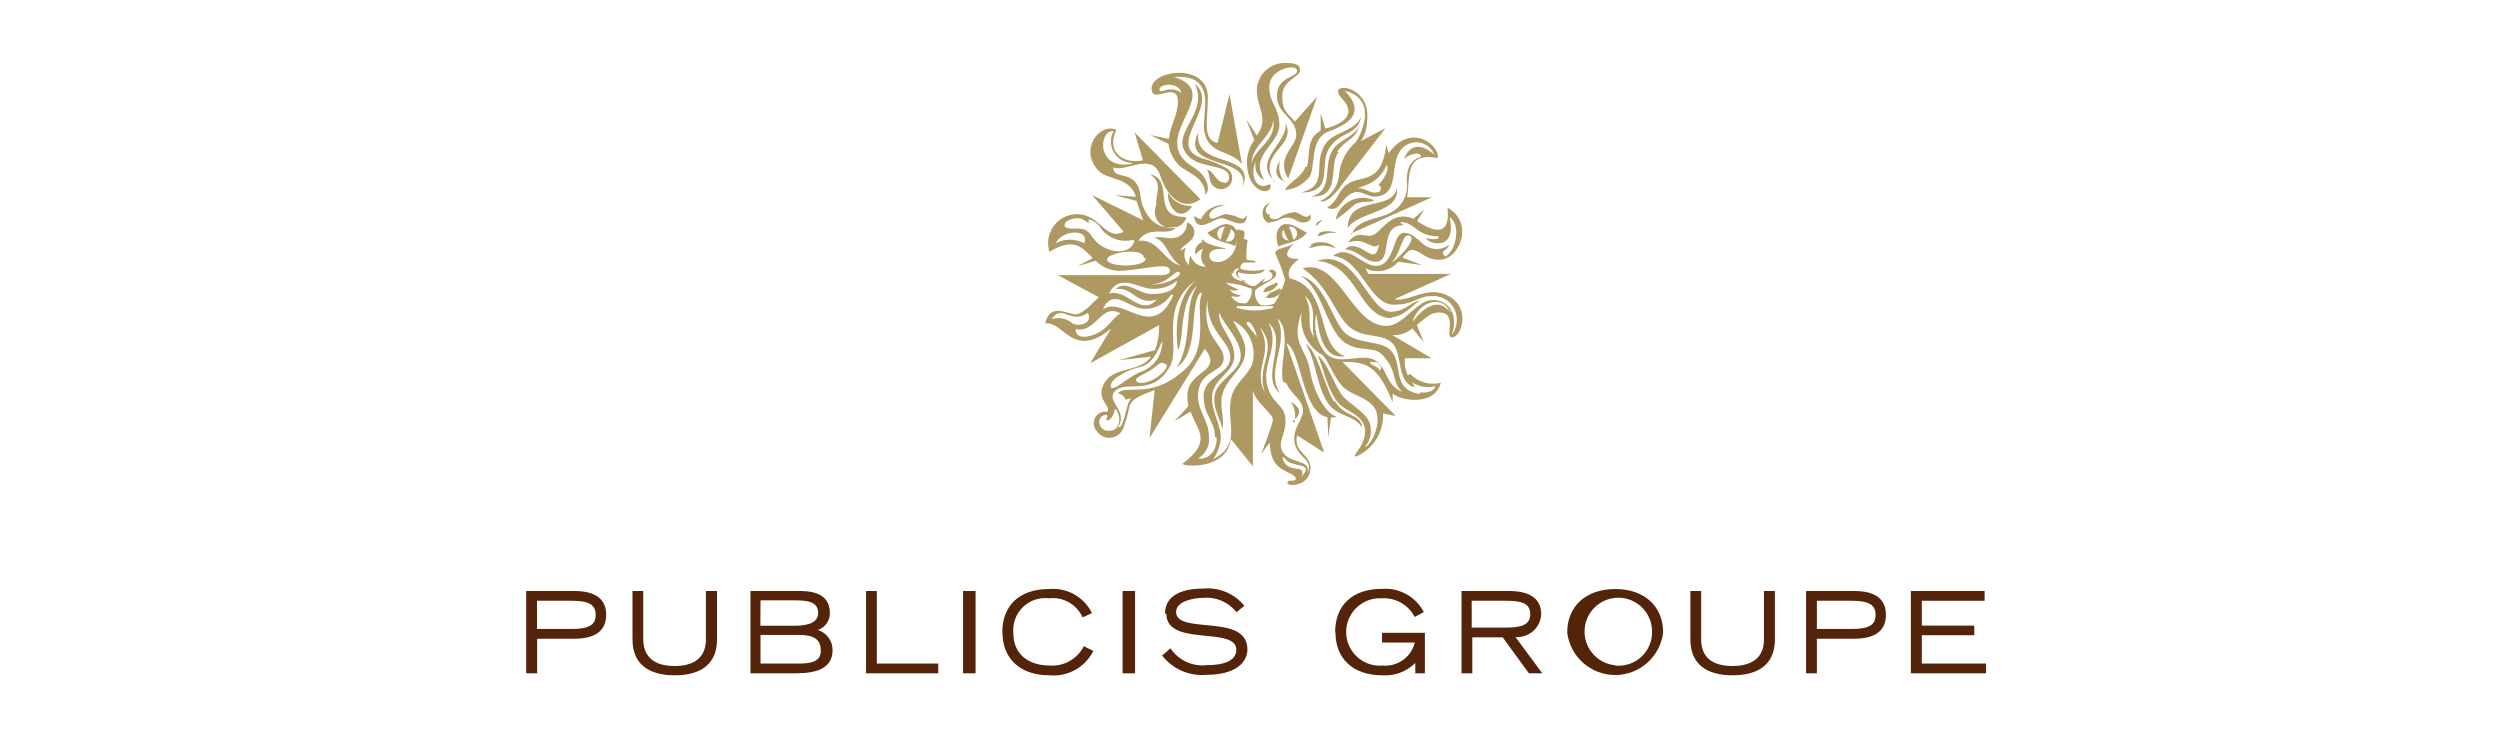 <?xml version="1.0" encoding="UTF-8"?>
<svg width="200px" height="60px" viewBox="0 0 200 60" version="1.1" xmlns="http://www.w3.org/2000/svg" xmlns:xlink="http://www.w3.org/1999/xlink">
    <!-- Generator: Sketch 50.2 (55047) - http://www.bohemiancoding.com/sketch -->
    <title>5</title>
    <desc>Created with Sketch.</desc>
    <defs></defs>
    <g id="PRODUCTS" stroke="none" stroke-width="1" fill="none" fill-rule="evenodd">
        <g id="About-us" transform="translate(-1440, -1903)">
            <g id="5" transform="translate(1440, 1903)">
                <rect id="Rectangle-24-Copy-59" fill="#FFFFFF" x="0" y="0" width="200" height="60"></rect>
                <g id="Group-4" transform="translate(41, 5)" fill-rule="nonzero">
                    <path d="M67.138,13.732 C67.552,12.512 69.438,12.512 70.24,12.012 C71.174,11.536 71.698,10.514 71.542,9.476 C71.542,7.939 72.26,7.695 72.673,7.549 C72.673,7.11 71.871,7.256 71.323,7.707 C72.114,5.744 73.756,7.39 73.756,7.39 C73.532,6.797 72.972,6.398 72.339,6.382 C71.706,6.366 71.127,6.736 70.873,7.317 C70.362,8.171 70.739,10.11 69.656,10.585 C68.574,11.061 68.063,10.183 67.333,10.39 C66.275,10.695 66.238,12.11 65.168,11.61 C65.983,11.085 65.946,10.598 66.494,9.988 C67.625,8.768 69.498,10.11 69.9,6.573 L70.094,7.244 C72.065,4.585 74.328,6.915 73.999,7.646 C71.274,7.134 71.846,9.317 71.566,10.78 L73.561,10.78 L67.041,13.695 L67.138,13.732 Z M68.914,11.012 C68.303,10.745 67.604,10.767 67.01,11.071 C66.416,11.376 65.99,11.932 65.849,12.585 C66.381,12.211 66.889,11.804 67.369,11.366 C67.893,11.024 68.708,11.232 68.914,11.037 L68.914,11.012 Z M70.739,10.073 C71.043,12.037 67.564,11.927 66.822,13.256 C66.822,10.561 70.338,11.963 70.739,10.073 Z M66.871,14.354 C67.698,13.256 68.318,14.183 69,13.72 C69.681,13.256 70.459,11.829 72.077,12.5 L72.941,11.744 L72.369,12.683 C74.048,13.793 75.009,13.683 74.802,11.61 C76.968,12.829 75.775,15.793 74.133,15.78 C73.16,15.78 72.832,15.28 72.272,15.061 C71.712,14.841 71.566,15.207 71.189,15.598 L72.746,16.207 L70.861,15.939 C70.206,16.693 69.126,16.909 68.233,16.463 L68.464,16.915 L75.082,16.915 L70.557,18.939 C71.773,19.195 73.257,17.72 74.973,18.732 C76.688,19.744 75.873,21.988 75.179,21.988 C74.486,21.988 75.739,19.951 74.06,20 C73.44,20 72.953,20.524 72.345,21 L72.905,22.378 L71.992,21.268 C71.547,21.65 70.971,21.842 70.386,21.805 L73.525,23.659 L71.384,23.659 C71.338,24.122 71.418,24.59 71.615,25.012 L71.834,24.927 C72.462,25.58 73.39,25.845 74.267,25.622 C73.756,27.573 70.946,27.024 70.411,26.476 L70.411,27.183 C69.194,24.134 68.233,23.951 66.396,23.951 L70.666,28.28 L69.644,28.073 C69.718,29.569 68.846,30.95 67.467,31.524 C67.065,31.524 68.209,30.72 68.209,29.512 C68.209,28.305 66.859,27.927 66.287,27.451 C65.241,26.585 64.815,24.159 64.413,23.463 C65.143,23.854 65.764,25.902 66.408,26.671 C67.053,27.439 68.659,28.134 68.659,29.28 C68.717,29.821 68.545,30.362 68.185,30.768 C68.61,30.768 69.936,28.427 68.683,27.305 C68.063,26.744 67.236,26.585 66.591,26.085 C65.752,25.378 65.301,23.878 64.827,23.427 C63.594,22.742 62.919,21.359 63.136,19.963 C62.212,22.476 63.501,22.854 63.781,24.561 C64.061,26.268 64.997,28.098 65.958,28.341 C65.8,28.383 65.636,28.404 65.472,28.402 L65.265,30.012 L65.192,28.378 C63.112,27.976 63.148,23.073 61.907,22.451 L64.936,31.207 L62.771,29.829 C62.418,31.256 63.988,31.329 63.829,32.622 C63.671,33.915 61.956,33.963 61.993,33.622 C62.029,33.28 62.662,33.622 62.662,33.28 C62.662,32.939 61.615,32.732 61.165,32.22 C60.898,31.902 60.667,31.634 60.569,30.415 L59.912,31.293 C59.912,31.293 60.715,29.195 60.825,28.646 C60.934,28.098 59.438,27.28 59.231,26.207 L59.231,32.305 L57.467,30.122 C57.163,32.561 53.818,32.354 53.587,32.11 C56.02,30.293 54.803,29.476 54.244,27.927 L52.954,28.707 L54.073,27.488 C53.996,27.16 53.972,26.823 54,26.488 C54.146,24.598 56.871,24.768 55.387,22.902 L50.959,30.049 L51.373,26.207 C48.745,27.159 49.657,27.293 48.94,29.012 C48.854,29.513 48.466,29.908 47.968,30.004 C47.47,30.099 46.965,29.874 46.701,29.439 C46.462,29.142 46.428,28.729 46.617,28.398 C46.805,28.066 47.176,27.884 47.553,27.939 C47.991,27.585 46.726,27.012 47.236,25.866 C47.966,24.207 50.034,24.927 51.093,23.537 L48.502,23.817 L51.397,23.012 C51.637,22.374 51.748,21.694 51.725,21.012 L46.215,24.061 L47.893,21.28 C44.816,23.829 44.074,20.634 42.614,20.878 C42.991,19.171 44.414,20.146 45.047,20.146 C45.679,20.146 46.592,19.012 46.908,18.78 L43.624,17.012 L51.823,17.012 C52.443,17.012 52.784,16.805 52.492,16.439 C52.2,16.073 50.582,16.524 48.842,16.659 C48.028,16.736 47.223,16.44 46.653,15.854 L45.205,16.293 L46.421,15.646 C45.582,14.805 44.937,13.939 42.954,15.146 C42.734,14.443 42.86,13.676 43.295,13.082 C43.73,12.487 44.421,12.135 45.156,12.134 C47.054,12.134 47.419,14.317 48.891,13.537 L46.373,10.61 L50.448,12.622 L49.925,11.073 L48.173,10.61 L49.876,10.744 C49.402,9.146 47.614,9.427 46.872,8.646 C45.278,6.951 47.005,4.78 48.307,5.39 C47.407,7.317 49.061,8.134 50.436,7.829 L49.767,5.585 L55.034,10.939 C53.818,11.854 52.48,11.049 51.823,9.061 C51.166,7.073 49.037,8.829 48.064,8.39 C48.064,9.524 49.961,8.39 50.241,10.683 C50.424,12.183 51.519,13.549 53.136,13.122 C52.516,14.061 51.008,12.89 50.059,14.256 C51.713,14.073 52.102,15.939 53.465,16.256 C52.455,15.671 52.346,14.244 51.324,14.012 C51.956,13.878 52.455,14.159 53.064,14.012 C53.61,13.865 53.983,13.36 53.964,12.793 C54.225,12.872 54.431,13.075 54.514,13.336 C54.597,13.597 54.546,13.882 54.377,14.098 C54.073,14.512 53.453,14.732 53.441,15.085 C53.441,15.085 53.441,15.024 53.891,14.817 C53.632,15.277 53.728,15.856 54.122,16.207 C54.122,15.951 54.122,15.561 54.256,15.476 C54.421,16.004 54.92,16.355 55.472,16.329 C55.059,15.988 54.965,15.391 55.253,14.939 C54.949,14.939 54.633,15.378 54.633,15.378 C54.52,14.955 54.754,14.518 55.168,14.378 C55.14,14.303 55.14,14.221 55.168,14.146 C55.776,14.756 56.835,14.732 57.139,14.939 C57.139,14.939 55.569,14.72 55.764,15.573 C55.959,16.427 58.367,16 57.905,13.366 C57.905,13.366 58.319,13.366 58.489,13.476 C58.659,13.585 58.489,14.085 58.489,14.085 L58.805,14.232 C58.728,14.72 58.695,15.213 58.708,15.707 C58.708,15.841 59.304,15.854 59.401,15.866 C59.499,15.878 59.401,16 59.401,16 L58.526,16 C58.392,16 58.015,16.463 58.367,16.549 C58.667,16.618 58.973,16.654 59.28,16.659 C59.587,16.655 59.893,16.619 60.192,16.549 C60.192,16.549 60.119,16.915 59.268,16.915 C58.857,16.941 58.444,16.891 58.051,16.768 C57.856,17.305 58.976,17.829 59.097,17.866 C59.205,17.897 59.318,17.897 59.426,17.866 L60.229,17.22 L59.998,17.598 C61.044,17.354 60.886,16.829 60.521,16.707 C60.521,16.476 61.117,16.512 61.092,16.963 C61.068,17.415 59.596,17.866 59.414,18.256 C59.345,18.683 59.507,19.115 59.839,19.39 C60.21,19.469 60.595,19.435 60.946,19.293 C61.329,18.71 61.62,18.073 61.81,17.402 C61.604,16.662 61.335,15.939 61.007,15.244 C61.153,14.78 61.859,14.902 62.491,14.5 C61.457,15.573 62.151,15.72 62.905,15.72 C62.333,16.207 61.944,16.524 62.163,17.268 C65.484,18 64.194,22.683 66.603,23.5 C64.693,23.793 64.474,21.232 64.304,20.11 C64.054,21.219 64.333,22.382 65.058,23.256 C65.837,24.073 67.029,23.61 68.136,23.622 C70.107,23.622 69.547,25.768 71.189,26.341 C70.277,25.561 70.861,24.634 69.498,23.305 C68.805,22.622 67.296,23.305 66.165,22.024 C65.034,20.744 64.681,18.098 63.087,17.073 C64.912,17.537 65.581,20.549 66.518,21.549 C67.455,22.549 69.462,22.244 70.167,22.951 C71.384,24.012 70.167,26.134 72.6,26.524 L72.6,26.378 C73.075,26.476 73.817,26.293 73.817,25.89 C73.19,26.066 72.517,25.954 71.98,25.585 L72.175,25.988 C70.654,25.573 71.25,23.207 70.35,22.415 C69.45,21.622 68.172,22.11 67.005,21.195 C65.837,20.28 65.362,17.927 63.209,16.463 C66.129,15.634 67.102,21.073 69.9,21.073 C71.299,21.073 72.333,19.012 73.549,19.012 C74.368,18.945 75.108,19.499 75.277,20.305 C75.37,20.81 75.315,21.331 75.119,21.805 C75.395,21.459 75.545,21.029 75.544,20.585 C75.552,20.045 75.326,19.527 74.925,19.165 C74.525,18.803 73.988,18.632 73.452,18.695 C72.43,18.695 72.089,19.378 70.52,19.378 C68.501,19.378 67.966,15.72 65.654,15.476 C66.871,14.476 67.99,16.293 69.073,16.268 C69.851,16.268 70.216,15.646 70.642,14.341 C71.068,13.037 72.065,13.793 72.734,14.415 C73.327,15.019 74.276,15.087 74.948,14.573 C74.802,15.049 74.267,15.037 74.474,15.354 C74.681,15.671 74.705,15.427 74.851,15.354 C75.605,14.659 75.775,12.829 74.973,12.39 C75.593,15.293 73.038,14.427 73.111,14.037 C73.586,14.195 74.255,14.171 74.06,13.902 C72.235,13.902 72.175,12.683 70.97,12.78 L71.323,13.012 C69.182,13.012 70.545,15.939 69.024,15.939 C68.197,15.939 67.661,15.012 66.591,14.939 C67.807,13.89 69.024,16.622 69.316,14.537 C68.841,15.134 68.221,13.963 66.98,14.366 L66.871,14.354 Z M60.533,9.756 C59.158,10.378 59.097,8.402 59.462,7.976 C59.314,8.547 59.596,9.143 60.131,9.39 C58.915,7.366 61.348,6.598 61.348,4.976 C61.348,3.634 60.521,3.183 60.545,1.951 C60.545,0.463 62.747,0.073 62.771,0.646 C62.795,1.22 61.178,1.11 61.153,2.634 C61.129,4.159 62.735,4.415 62.698,5.817 C62.698,6.732 61.032,7.585 62.053,9.293 L64.377,2.72 L62.589,4.732 C62.017,4.024 61.579,3.951 61.579,2.671 C61.579,1.39 63.002,1.207 63.002,0.61 C63.002,0.012 62.285,0.061 61.786,0.037 C60.584,0.029 59.593,0.979 59.547,2.183 C59.547,3.671 60.557,4.427 59.547,5.841 L58.696,4.537 L59.341,6.207 C58.942,6.755 58.736,7.42 58.757,8.098 C58.83,10.512 60.825,10.732 60.642,9.756 L60.533,9.756 Z M60.764,4.232 C61.396,6.244 59.304,6.78 59.134,8.11 C59.109,6.512 61.117,5.756 60.825,4.244 L60.764,4.232 Z M61.749,9.573 C61.373,9.081 61.243,8.442 61.396,7.841 C61.396,7.841 60.508,9.098 61.859,9.573 L61.749,9.573 Z M64.377,13.805 C64.523,14.11 65.095,13.427 65.958,13.683 C65.691,13.415 64.413,13.415 64.474,13.805 L64.377,13.805 Z M63.428,8.354 C63.112,9.22 62.212,9.463 61.798,10.207 C62.58,10.134 63.297,9.741 63.781,9.122 C64.243,8.341 63.781,6.085 65.253,5.537 C66.725,4.988 68.391,4.11 66.579,2.256 C69.352,2.963 67.795,5.915 67.467,6.366 C66.721,7.01 66.244,7.91 66.129,8.89 C66.079,9.856 65.484,10.708 64.596,11.085 C65.301,11.378 66.372,9.744 66.372,9.744 L69.839,5.256 L67.844,6.293 C67.844,6.293 68.391,5.817 68.391,4.256 C68.391,2.037 65.958,1.646 66.044,2.329 C66.044,2.793 66.846,3.11 66.871,3.866 C66.895,4.622 65.849,5.085 65.022,5.28 L64.657,4.061 L64.657,5.451 C63.416,6.098 63.866,7.451 63.538,8.354 L63.428,8.354 Z M65.983,7.134 C66.713,6.061 67.382,6.244 67.734,5.098 C67.236,6.012 66.141,6.195 65.642,6.951 C64.766,8.268 65.776,10.171 63.927,10.72 C66.36,10.829 65.241,8.134 66.08,7.195 L65.983,7.134 Z M67.369,10.085 C68.136,9.89 68.586,10.561 69.194,10.378 C69.337,10.373 69.456,10.265 69.474,10.123 C69.492,9.98 69.405,9.846 69.267,9.805 C69.267,9.805 70.265,8.768 69.936,8.183 C69.206,9.939 67.625,9.878 67.467,10.146 L67.369,10.085 Z M64.182,12.988 C64.316,13.195 64.499,12.805 64.839,12.61 C64.474,12.622 64.207,12.939 64.267,13.061 L64.182,12.988 Z M70.265,20.378 C71.262,20.378 72.053,19.366 72.613,19.012 C71.81,19.195 71.396,19.927 70.265,19.939 C68.44,19.939 67.491,14.805 64.377,15.866 C67.734,16.195 67.661,20.512 70.411,20.451 L70.265,20.378 Z M63.684,14.72 C63.744,15.122 64.462,14.28 65.825,14.866 C65.508,14.256 63.744,14.195 63.842,14.793 L63.684,14.72 Z M60.91,9.5 C59.547,7.244 62.759,6.72 61.847,4.854 C62.114,6.39 59.024,7.89 61.068,9.573 L60.91,9.5 Z M53.769,12.354 C51.02,12.354 53.039,9.378 50.995,8.939 C52.054,9.659 51.47,10.293 51.482,11.451 C51.308,11.887 51.379,12.382 51.669,12.751 C51.958,13.12 52.422,13.306 52.885,13.239 C53.349,13.172 53.741,12.863 53.915,12.427 L53.769,12.354 Z M54.219,11.463 C53.485,11.472 52.806,11.073 52.455,10.427 C52.309,11.183 53.209,13.024 54.365,11.537 L54.219,11.463 Z M65.679,27.085 C64.936,25.793 64.34,22.927 63.44,22.512 C64.292,23.732 64.292,25.927 65.277,27.305 C66.068,28.39 67.296,28.146 67.953,29.195 C67.978,28.134 66.518,28.354 65.837,27.159 L65.679,27.085 Z M61.092,17.61 C60.922,17.732 60.521,17.841 60.204,18.061 C60.204,18.061 60.119,18.317 60.046,18.354 C60.547,18.401 61.026,18.135 61.251,17.683 L61.092,17.61 Z M69.474,16.39 C70.192,16.476 72.527,14.195 71.773,13.866 C71.019,13.537 71.128,16.012 69.632,16.451 L69.474,16.39 Z M49.475,8.024 C48.89,7.99 48.363,7.656 48.082,7.141 C47.8,6.625 47.802,6.001 48.088,5.488 C46.811,5.427 46.738,8.732 49.633,8.085 L49.475,8.024 Z M43.222,14.598 C43.971,14.086 44.941,14.035 45.74,14.463 C46.227,13.232 43.794,13.341 43.38,14.634 L43.222,14.598 Z M49.609,14.195 C48.634,14.431 47.615,14.044 47.042,13.22 C46.827,12.879 46.485,12.638 46.093,12.549 C46.093,12.549 46.093,12.549 46.093,12.634 C46.093,12.72 46.093,12.805 46.093,12.817 C46.093,12.829 45.996,12.817 45.825,12.671 C45.616,12.505 45.348,12.43 45.083,12.463 C44.828,12.475 44.58,12.555 44.366,12.695 C44.195,12.829 44.122,12.976 44.183,13.11 C44.244,13.244 44.572,13.305 44.913,13.293 C45.203,13.265 45.495,13.29 45.777,13.366 C46.024,13.499 46.23,13.697 46.373,13.939 C47.188,15.207 49.378,15.622 49.767,14.256 L49.609,14.195 Z M50.497,15.61 C50.497,14.756 47.48,15.195 47.565,15.793 C47.65,16.39 50.679,16.415 50.655,15.671 L50.497,15.61 Z M50.764,17.683 C51.725,18.024 53.684,17.134 53.368,16.793 C53.051,16.451 52.528,17.78 50.922,17.756 L50.764,17.683 Z M47.492,18.573 C49.11,17.805 50.144,20.476 51.543,18.963 C49.913,19.476 49.706,17.951 48.258,18.122 C49.086,17.329 50.071,18.524 51.141,18.524 C52.212,18.524 53.076,18.244 53.173,17.451 C52.6,17.922 51.868,18.153 51.129,18.098 C50.193,18.146 48.465,16.683 47.65,18.634 L47.492,18.573 Z M44.682,20.817 C45.339,21.232 46.482,20.817 46.02,20.037 C44.621,20.988 43.976,19.268 43.137,20.524 C43.73,20.345 44.373,20.483 44.84,20.89 L44.682,20.817 Z M48.514,20.012 C47.054,19.329 46.689,21.659 45.047,21.329 C45.047,22.366 46.604,21.878 47.212,21.402 C47.82,20.927 48.307,20.159 48.66,20.085 L48.514,20.012 Z M52.699,18.549 C52.145,19.444 51.08,19.882 50.059,19.634 C48.988,19.268 47.893,18.171 47.224,19.768 C48.794,18.561 51.19,22.378 52.857,18.634 L52.699,18.549 Z M52.102,24.073 C51.871,23.841 51.482,24.366 50.971,24.671 C50.46,24.976 49.755,25.207 49.901,25.476 C50.047,25.744 50.764,25.646 51.324,25.329 C51.884,25.012 52.504,24.39 52.309,24.159 L52.102,24.073 Z M47.772,25.927 C48.125,26.427 49.086,25.171 50.375,24.707 C51.371,24.316 52.013,23.34 51.981,22.268 C51.531,23.329 51.129,24.159 50.095,24.39 C49.061,24.622 47.553,25.488 47.918,26.012 L47.772,25.927 Z M48.185,27.72 C48.052,28.585 47.614,28.659 47.541,28.622 C47.514,28.597 47.499,28.561 47.499,28.524 C47.499,28.487 47.514,28.452 47.541,28.427 C47.577,28.397 47.598,28.352 47.598,28.305 C47.598,28.258 47.577,28.213 47.541,28.183 C47.358,28.173 47.181,28.251 47.066,28.394 C46.95,28.536 46.91,28.725 46.957,28.902 C47.036,29.276 47.397,29.519 47.772,29.451 C48.331,29.488 48.842,28.793 48.331,27.805 L48.185,27.72 Z M55.022,18.415 C54.11,19.39 55.022,23.049 53.161,24.378 C54.523,22.098 53.611,19.305 54.827,17.829 C53.307,19.049 53.745,22.195 53.234,23.037 C52.723,19.122 54.365,17.683 54.718,17.366 C51.64,19.646 53.501,22.732 52.589,24.317 C51.251,26.756 49.146,25.415 48.246,26.244 C47.346,27.073 49.329,27.829 48.441,29.171 C48.976,29.329 49.049,27.171 49.524,26.854 L49.037,26.976 C48.964,26.701 48.724,26.505 48.441,26.488 C48.915,25.695 50.947,26.988 53.538,24.78 C55.959,22.902 54.523,19.671 55.168,18.5 L55.022,18.415 Z M58.075,19.488 C57.954,19.488 57.929,19.488 57.929,19.549 C57.929,19.61 57.929,19.646 58.075,19.671 C58.51,19.775 58.955,19.832 59.401,19.841 C59.844,19.832 60.285,19.775 60.715,19.671 C60.813,19.671 60.873,19.598 60.861,19.549 C60.849,19.5 60.861,19.488 60.715,19.488 L59.401,19.488 L58.075,19.488 Z M57.528,16.817 C57.528,17.39 58.392,17.549 58.745,17.5 C57.698,17.256 57.759,16.671 58.112,16.549 C58.27,16.402 57.65,16.439 57.674,16.89 L57.528,16.817 Z M57.078,17.561 C57.078,17.793 58.088,18.159 58.088,18.159 C57.855,18.28 57.578,18.28 57.346,18.159 C57.559,18.44 57.893,18.603 58.246,18.598 C58.246,18.598 58.246,18.866 57.492,18.683 C57.725,19.122 58.223,19.352 58.708,19.244 C59.031,18.961 59.191,18.535 59.134,18.11 C58.511,17.847 57.849,17.686 57.175,17.634 L57.078,17.561 Z M56.19,29.939 C56.19,28.622 55.29,28.28 55.29,26.683 C55.29,25.085 57.419,24.976 57.419,23.598 C57.419,22.22 55.582,21.646 55.582,19 C55.107,22.11 56.895,22.427 56.895,23.659 C56.895,24.89 54.84,24.549 54.84,26.695 C54.84,27.915 55.715,28.622 55.715,29.963 C55.796,30.655 55.456,31.327 54.852,31.671 C55.326,31.78 56.336,31.476 56.336,30.012 L56.19,29.939 Z M57.65,20.671 C58.392,21.951 58.866,22.695 58.501,23.756 C58.136,24.817 57.09,25.354 56.774,26.61 C56.555,27.524 57.005,28.61 56.774,29.378 C56.774,28.683 55.947,27.72 56.19,26.537 C56.433,25.354 58.258,24.732 58.258,23.451 C58.258,22.171 56.908,21.012 56.531,19.988 C56.409,21.207 57.747,22.073 57.747,23.463 C57.747,24.854 55.959,25.268 55.959,26.829 C55.959,28.049 56.664,28.89 56.664,30.073 C56.615,30.671 56.405,31.244 56.056,31.732 C58.404,30.512 57.066,28.817 57.492,26.854 C57.759,25.634 58.708,25.207 59.158,24.183 C59.563,22.855 58.998,21.422 57.796,20.732 L57.65,20.671 Z M59.584,22.354 C59.584,21.488 59,20.549 58.769,20.78 C58.538,21.012 59.608,21.683 59.742,22.439 L59.584,22.354 Z M60.375,26.829 C59.158,24.268 61.469,23.171 59.779,21.159 C61.092,23.549 58.818,24.622 60.521,26.915 L60.375,26.829 Z M61.591,31.561 C61.883,33.073 63.55,31.963 63.124,33.134 C64.267,31.89 62.236,32.512 61.774,31.634 L61.591,31.561 Z M61.688,25.585 C61.19,24.61 62.455,21.512 61.19,20.476 C62.187,22.524 60.192,24.622 61.396,26.439 C59.73,25.22 62.126,22.232 60.472,20.829 C61.409,22.5 60.071,24.012 60.326,25.561 C60.606,27.329 61.761,27.244 61.834,28.537 C61.907,29.829 61.105,30.366 61.664,31.232 C62.224,32.098 63.939,31.756 63.586,32.854 C64.158,31.78 62.783,31.634 62.564,30.415 C62.345,29.195 63.428,28.451 63.221,27.622 C63.014,26.793 62.358,26.634 61.871,25.61 L61.688,25.585 Z M64.292,22.39 C63.635,21.268 64.608,19.707 63.392,18.659 C64.255,20.366 63.173,20.988 64.474,22.463 L64.292,22.39 Z M68.647,23.939 C68.391,24.183 69.279,24.232 69.365,24.659 C69.766,24.39 69.097,23.768 68.829,24 L68.647,23.939 Z M74.924,19.805 C74.243,18.585 72.576,19.183 72.053,20.585 C72.053,20.695 72.053,20.768 72.138,20.585 C72.819,19.695 73.926,18.878 74.778,19.732 C75.094,19.988 75.143,19.939 75.106,19.878 L74.924,19.805 Z M61.311,18.073 C61.311,18.159 61.056,18.244 60.581,18.427 C60.491,18.572 60.371,18.697 60.229,18.793 C60.983,19.012 61.603,18.451 61.494,18.146 L61.311,18.073 Z M62.37,28.72 C62.37,28.72 63.696,27.927 62.26,27.146 C62.591,27.627 62.698,28.227 62.552,28.793 L62.37,28.72 Z M60.484,12.78 C61.263,12.78 61.384,12.415 61.98,12.415 C62.576,12.415 62.783,12.805 63.258,12.805 C63.732,12.805 64.012,12.463 63.805,12.159 C63.501,12.659 62.954,11.976 62.589,11.976 C62.128,12.005 61.685,12.166 61.311,12.439 C60.861,12.671 60.435,12.439 60.606,12.183 C60.265,12.183 60.034,11.744 60.606,11.244 C59.718,11.427 59.876,12.854 60.667,12.854 L60.484,12.78 Z M56.835,9.585 C56.748,9.585 56.664,9.559 56.591,9.512 C56.178,9.256 55.959,8.537 55.545,8.61 C55.788,8.805 55.679,9.463 56.02,9.829 C56.264,10.111 56.658,10.209 57.006,10.075 C57.354,9.942 57.582,9.605 57.577,9.232 C57.579,8.956 57.453,8.694 57.236,8.524 C56.595,8.142 55.903,7.855 55.18,7.671 C52.078,6.61 56.725,3.463 54.584,1.695 C55.801,4.232 52.321,5.744 54.11,7.524 C54.888,8.329 56.543,8.207 57.151,8.744 C57.242,8.829 57.295,8.948 57.297,9.073 C57.38,9.302 57.267,9.556 57.041,9.646 L56.835,9.585 Z M57.163,12.122 C56.579,12.122 55.947,12.768 55.776,12.354 C55.606,11.939 56.275,11.476 57.066,11.415 C56.238,11.313 55.44,11.763 55.095,12.524 C54.888,12.524 54.523,12.268 54.523,12.268 C54.706,13.817 56.141,12.451 56.701,12.451 C57.26,12.451 58.732,13.573 58.757,12.183 C58.392,12.89 58.063,12.195 57.382,12.195 L57.163,12.122 Z M52.516,6.11 C52.589,5.085 53.246,4.171 53.234,3.122 C53.234,1.573 51.458,3.037 51.19,2.39 C50.485,0.671 55.703,-0.207 55.63,2.854 C55.63,4.463 55.156,6.244 56.409,6.427 L57.358,2.537 L58.355,8.122 C57.443,6.976 55.752,7.415 55.351,5.573 C55.059,4.232 56.567,0.915 52.918,1.159 C57.163,2.463 50.545,6.037 54.487,8.39 C55.533,9.012 55.898,10.122 55.436,10.585 C55.375,9.012 53.818,8.817 53.246,8.146 C52.826,7.695 52.558,7.124 52.48,6.512 L51.02,5.805 L52.516,6.11 Z M53.526,2.439 C53.209,1.354 51.433,1.829 51.798,2.268 C51.944,2.439 52.638,1.805 53.526,2.439 Z M54.925,5.463 C53.197,8.744 59.182,7.256 58.404,10.037 C59.608,6.976 54.244,8.646 54.9,5.402 L54.925,5.463 Z M57.869,14.707 C57.37,14.427 56.129,14.366 55.594,13.598 C56.166,13.341 56.737,12.841 57.236,12.939 C58.319,13.11 57.942,14.488 57.832,14.634 L57.869,14.707 Z M57.041,13.146 C56.775,13.101 56.515,13.253 56.422,13.507 C56.33,13.761 56.432,14.046 56.664,14.183 C56.725,13.801 56.844,13.431 57.017,13.085 L57.041,13.146 Z M57.467,13.39 C57.381,13.712 57.241,14.017 57.054,14.293 C57.319,14.4 57.621,14.272 57.729,14.006 C57.836,13.74 57.708,13.437 57.443,13.329 L57.467,13.39 Z M61.92,12.951 C62.406,12.854 62.99,13.354 63.55,13.61 C63.014,14.378 61.786,14.439 61.287,14.72 C61.141,14.488 60.825,13.11 61.883,12.89 L61.92,12.951 Z M62.491,14.171 C62.724,14.033 62.826,13.749 62.733,13.495 C62.641,13.241 62.38,13.089 62.114,13.134 C62.271,13.447 62.386,13.779 62.455,14.122 L62.491,14.171 Z M62.102,14.28 C61.917,14.004 61.778,13.699 61.688,13.378 C61.557,13.525 61.521,13.734 61.597,13.916 C61.672,14.098 61.845,14.221 62.041,14.232 L62.102,14.28 Z M67.917,4.329 C67.333,5.549 65.679,5.549 65.046,6.5 C63.939,8.146 65.399,9.829 63.087,10.402 C65.837,10.402 64.413,8.085 65.411,6.744 C66.408,5.402 67.552,5.89 67.917,4.305 L67.917,4.329 Z" id="Shape" fill="#AD9961"></path>
                    <path d="M4.939,42.28 L1.095,42.28 L1.095,48.866 L1.971,48.866 L1.971,46.098 L4.939,46.098 C6.63,46.098 7.494,45.451 7.494,44.183 C7.494,42.915 6.63,42.28 4.939,42.28 Z M4.732,45.317 L1.959,45.317 L1.959,43.061 L4.732,43.061 C6.119,43.061 6.654,43.378 6.654,44.195 C6.654,45.012 6.082,45.317 4.732,45.317 Z" id="Shape" fill="#532409"></path>
                    <path d="M15.474,42.28 L15.474,46.146 C15.474,47.537 14.61,48.28 12.968,48.28 C11.326,48.28 10.462,47.537 10.462,46.146 L10.462,42.28 L9.598,42.28 L9.598,46.146 C9.598,48.524 11.435,49.024 12.98,49.024 C14.525,49.024 16.362,48.524 16.362,46.146 L16.362,42.28 L15.498,42.28" id="Shape" fill="#532409"></path>
                    <path d="M24.452,45.39 C25.027,45.188 25.407,44.636 25.388,44.024 C25.388,42.28 23.588,42.28 22.834,42.28 L19.038,42.28 L19.038,48.866 L22.396,48.866 C23.515,48.866 25.607,48.866 25.607,47 C25.608,46.251 25.11,45.593 24.391,45.39 L24.452,45.39 Z M19.841,43.024 L22.274,43.024 C23.393,43.024 24.452,43.024 24.452,44.037 C24.452,44.72 23.831,45.061 22.542,45.061 L19.829,45.061 L19.841,43.024 Z M22.846,48.085 L19.841,48.085 L19.841,45.793 L22.931,45.793 C24.147,45.793 24.658,46.183 24.658,47.012 C24.719,47.963 23.795,48.085 22.894,48.085 L22.846,48.085 Z" id="Shape" fill="#532409"></path>
                    <polyline id="Shape" fill="#532409" points="28.284 42.28 28.284 48.866 34.062 48.866 34.062 48.085 29.147 48.085 29.147 42.28 28.284 42.28"></polyline>
                    <rect id="Rectangle-path" fill="#532409" x="36.045" y="42.28" width="1" height="6.585"></rect>
                    <path d="M39.195,45.585 C39.195,47.707 40.631,49.024 42.942,49.024 C44.407,49.167 45.809,48.391 46.47,47.073 L45.704,46.695 C45.194,47.707 44.132,48.317 43.003,48.244 C41.191,48.244 40.071,47.256 40.071,45.683 C39.987,44.904 40.263,44.13 40.82,43.58 C41.378,43.031 42.155,42.768 42.93,42.866 C44.058,42.734 45.142,43.351 45.606,44.39 L46.361,44.049 C45.722,42.754 44.353,41.987 42.918,42.122 C40.582,42.122 39.183,43.415 39.183,45.585" id="Shape" fill="#532409"></path>
                    <rect id="Rectangle-path" fill="#532409" x="48.806" y="42.28" width="1" height="6.585"></rect>
                    <path d="M52.309,44.11 C52.309,45.561 53.988,45.72 55.472,45.866 C56.749,45.988 57.905,46.11 57.905,46.988 C57.905,48.207 55.971,48.207 55.582,48.207 C54.426,48.355 53.287,47.835 52.638,46.866 L51.969,47.439 C52.808,48.52 54.135,49.103 55.496,48.988 C57.929,48.988 58.793,47.939 58.793,46.951 C58.793,45.317 57.054,45.159 55.521,45.012 C54.244,44.89 53.088,44.793 53.088,43.951 C53.088,43.11 54.45,42.829 55.265,42.829 C56.286,42.737 57.284,43.168 57.917,43.976 L58.55,43.463 C57.755,42.488 56.529,41.971 55.278,42.085 C53.295,42.085 52.2,42.793 52.2,44.073" id="Shape" fill="#532409"></path>
                    <path d="M65.837,45.585 C65.837,47.707 67.26,49.024 69.571,49.024 C70.556,49.096 71.524,48.736 72.223,48.037 L72.223,48.866 L72.99,48.866 L72.99,45.622 L69.559,45.622 L69.559,46.402 L72.187,46.402 C71.897,47.575 70.795,48.358 69.596,48.244 C68.596,48.324 67.635,47.839 67.103,46.987 C66.571,46.135 66.557,45.057 67.065,44.19 C67.574,43.324 68.521,42.813 69.523,42.866 C70.623,42.789 71.664,43.373 72.175,44.354 L72.905,43.963 C72.256,42.727 70.935,41.998 69.547,42.11 C67.211,42.11 65.812,43.402 65.812,45.573" id="Shape" fill="#532409"></path>
                    <path d="M80.289,45.963 C80.797,45.99 81.296,45.812 81.673,45.468 C82.049,45.125 82.274,44.644 82.296,44.134 C82.296,42.915 81.42,42.28 79.705,42.28 L75.921,42.28 L75.921,48.866 L76.785,48.866 L76.785,45.988 L79.218,45.988 L81.311,48.866 L82.381,48.866 L80.24,45.963 L80.289,45.963 Z M76.736,45.207 L76.736,43.061 L79.474,43.061 C80.69,43.061 81.42,43.244 81.42,44.134 C81.42,45.024 80.641,45.207 79.474,45.207 L76.736,45.207 Z" id="Shape" fill="#532409"></path>
                    <path d="M88.22,42.122 C85.885,42.122 84.376,43.488 84.376,45.61 C84.62,47.549 86.265,49.002 88.214,49.002 C90.163,49.002 91.808,47.549 92.052,45.61 C92.052,43.488 90.544,42.122 88.208,42.122 L88.22,42.122 Z M88.208,48.22 C86.767,48.082 85.691,46.83 85.768,45.381 C85.845,43.932 87.047,42.802 88.494,42.817 C89.941,42.833 91.118,43.989 91.164,45.439 C91.204,46.221 90.901,46.98 90.335,47.519 C89.769,48.059 88.997,48.323 88.22,48.244 L88.208,48.22 Z" id="Shape" fill="#532409"></path>
                    <path d="M100.118,42.28 L100.118,46.146 C100.118,47.537 99.254,48.28 97.599,48.28 C95.945,48.28 95.093,47.549 95.093,46.146 L95.093,42.28 L94.23,42.28 L94.23,46.146 C94.23,48.524 96.067,49.024 97.612,49.024 C99.156,49.024 100.993,48.524 100.993,46.146 L100.993,42.28 L100.13,42.28" id="Shape" fill="#532409"></path>
                    <path d="M107.331,42.28 L103.487,42.28 L103.487,48.866 L104.351,48.866 L104.351,46.098 L107.331,46.098 C109.022,46.098 109.874,45.451 109.874,44.183 C109.874,42.915 109.022,42.28 107.331,42.28 Z M107.125,45.317 L104.351,45.317 L104.351,43.061 L107.125,43.061 C108.511,43.061 109.047,43.378 109.047,44.195 C109.047,45.012 108.499,45.317 107.112,45.317 L107.125,45.317 Z" id="Shape" fill="#532409"></path>
                    <polyline id="Shape" fill="#532409" points="111.869 42.28 111.869 48.866 117.878 48.866 117.878 48.085 112.745 48.085 112.745 45.817 116.942 45.817 116.942 45.049 112.745 45.049 112.745 43.061 117.769 43.061 117.769 42.28 111.869 42.28"></polyline>
                </g>
            </g>
        </g>
    </g>
</svg>